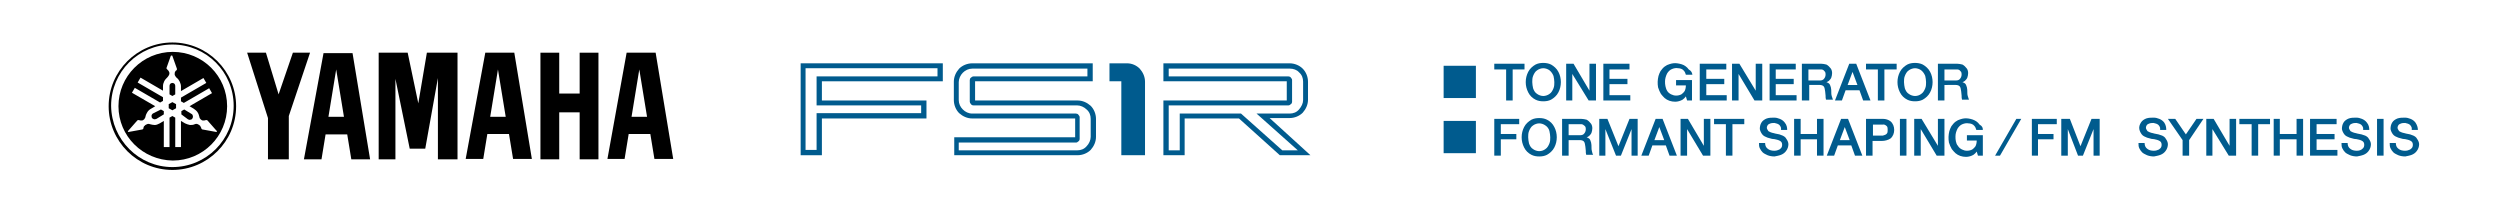 <?xml version="1.0" encoding="utf-8"?>
<!-- Generator: Adobe Illustrator 19.1.0, SVG Export Plug-In . SVG Version: 6.00 Build 0)  -->
<svg version="1.1" id="Layer_1" xmlns="http://www.w3.org/2000/svg" xmlns:xlink="http://www.w3.org/1999/xlink" x="0px" y="0px"
	 viewBox="0 0 612 50" enable-background="new 0 0 612 50" xml:space="preserve">
<rect x="581.9" y="29.1" fill="#005B8E" width="1.6" height="9"/>
<polyline fill="#005B8E" points="532.5,29.1 530.7,29.1 534.3,34.3 534.3,38.1 535.9,38.1 535.9,34.3 539.4,29.1 537.7,29.1 
	535.1,32.9 532.5,29.1 "/>
<path fill="#005B8E" d="M580,31.8h-1.5c0-0.2,0-0.3,0-0.5c-0.1-0.3-0.2-0.5-0.4-0.7c-0.3-0.3-0.8-0.4-1.2-0.5c-0.4,0-0.8,0-1.2,0.2
	c-0.3,0.1-0.5,0.3-0.6,0.6c-0.1,0.2-0.1,0.5,0,0.7c0.1,0.2,0.2,0.3,0.3,0.5c0.3,0.2,0.6,0.3,0.9,0.4c0.3,0.1,0.6,0.1,0.8,0.2
	c0.3,0.1,0.7,0.1,1,0.2c0.3,0.1,0.6,0.2,0.9,0.3c0.4,0.2,0.7,0.4,0.9,0.8c0.3,0.4,0.5,0.9,0.5,1.3c0,0.6-0.2,1.2-0.6,1.7
	c-0.3,0.4-0.7,0.7-1.2,0.9c-0.5,0.2-1.1,0.3-1.6,0.4c-0.6,0-1.2-0.1-1.7-0.3c-0.4-0.2-0.9-0.4-1.2-0.7c-0.3-0.3-0.5-0.6-0.7-1
	c-0.2-0.4-0.2-0.8-0.2-1.3h1.5c0,0.4,0.1,0.9,0.4,1.2c0.3,0.3,0.6,0.5,1,0.6c0.3,0.1,0.6,0.1,0.9,0.1c0.4,0,0.8-0.1,1.1-0.3
	c0.3-0.2,0.5-0.4,0.6-0.7c0.1-0.3,0.1-0.8-0.1-1.1c-0.2-0.3-0.7-0.5-1.1-0.6c-0.4-0.1-0.8-0.2-1.2-0.2c-0.4-0.1-0.7-0.2-1.1-0.3
	c-0.5-0.2-1-0.4-1.3-0.8c-0.3-0.4-0.5-0.8-0.6-1.3c0-0.6,0.1-1.1,0.4-1.6c0.3-0.5,0.8-0.8,1.3-1c0.6-0.2,1.2-0.2,1.8-0.2
	c0.5,0,0.9,0.1,1.4,0.3c0.5,0.2,0.9,0.5,1.2,0.9C579.9,30.6,580,31.2,580,31.8"/>
<path fill="#005B8E" d="M591.9,31.8h-1.5c0-0.2,0-0.3,0-0.5c-0.1-0.3-0.2-0.5-0.4-0.7c-0.3-0.3-0.8-0.4-1.2-0.5
	c-0.4,0-0.8,0-1.2,0.2c-0.3,0.1-0.5,0.3-0.6,0.6c-0.1,0.2-0.1,0.5,0,0.7c0.1,0.2,0.2,0.3,0.3,0.5c0.3,0.2,0.6,0.3,0.9,0.4
	c0.3,0.1,0.6,0.1,0.8,0.2c0.3,0.1,0.7,0.1,1,0.2c0.3,0.1,0.6,0.2,0.8,0.3c0.4,0.2,0.7,0.4,0.9,0.8c0.3,0.4,0.5,0.9,0.5,1.3
	c0,0.6-0.2,1.2-0.6,1.7c-0.3,0.4-0.7,0.7-1.2,0.9c-0.5,0.2-1.1,0.3-1.6,0.4c-0.6,0-1.2-0.1-1.7-0.3c-0.4-0.2-0.9-0.4-1.2-0.7
	c-0.3-0.3-0.5-0.6-0.7-1c-0.2-0.4-0.2-0.8-0.2-1.3h1.5c0,0.4,0.1,0.9,0.4,1.2c0.3,0.3,0.6,0.5,1,0.6c0.3,0.1,0.6,0.1,0.9,0.1
	c0.4,0,0.8-0.1,1.2-0.3c0.3-0.2,0.5-0.4,0.6-0.7c0.1-0.3,0.1-0.8-0.1-1.1c-0.2-0.3-0.7-0.5-1.1-0.6c-0.4-0.1-0.8-0.2-1.2-0.2
	c-0.4-0.1-0.7-0.2-1.1-0.3c-0.5-0.2-1-0.4-1.3-0.8c-0.3-0.4-0.5-0.8-0.6-1.3c0-0.6,0.1-1.1,0.4-1.6c0.3-0.5,0.8-0.8,1.3-1
	c0.6-0.2,1.2-0.2,1.8-0.2c0.5,0,0.9,0.1,1.4,0.3c0.5,0.2,0.9,0.5,1.2,0.9C591.7,30.6,591.9,31.2,591.9,31.8"/>
<path fill="#005B8E" d="M530.3,31.8h-1.5c0-0.2,0-0.3,0-0.5c-0.1-0.3-0.2-0.5-0.4-0.7c-0.3-0.3-0.8-0.4-1.2-0.5
	c-0.4,0-0.8,0-1.2,0.2c-0.3,0.1-0.5,0.3-0.6,0.6c-0.1,0.2-0.1,0.5,0,0.7c0.1,0.2,0.2,0.3,0.3,0.5c0.3,0.2,0.6,0.3,0.9,0.4
	c0.3,0.1,0.6,0.1,0.8,0.2c0.3,0.1,0.7,0.1,1,0.2c0.3,0.1,0.6,0.2,0.9,0.3c0.4,0.2,0.7,0.4,0.9,0.8c0.3,0.4,0.5,0.9,0.5,1.3
	c0,0.6-0.2,1.2-0.6,1.7c-0.3,0.4-0.7,0.7-1.2,0.9c-0.5,0.2-1.1,0.3-1.6,0.4c-0.6,0-1.2-0.1-1.7-0.3c-0.4-0.2-0.9-0.4-1.2-0.7
	c-0.3-0.3-0.5-0.6-0.7-1c-0.2-0.4-0.2-0.8-0.2-1.3h1.5c0,0.4,0.1,0.9,0.4,1.2c0.3,0.3,0.6,0.5,1,0.6c0.3,0.1,0.6,0.1,0.9,0.1
	c0.4,0,0.8-0.1,1.2-0.3c0.3-0.2,0.5-0.4,0.6-0.7c0.1-0.3,0.1-0.8-0.1-1.1c-0.2-0.3-0.7-0.5-1.1-0.6c-0.4-0.1-0.8-0.2-1.2-0.2
	c-0.4-0.1-0.7-0.2-1.1-0.3c-0.5-0.2-1-0.4-1.3-0.8c-0.3-0.4-0.5-0.8-0.6-1.3c-0.1-0.6,0.1-1.1,0.4-1.6c0.3-0.5,0.8-0.8,1.3-1
	c0.6-0.2,1.2-0.2,1.8-0.2c0.5,0,0.9,0.1,1.4,0.3c0.5,0.2,0.9,0.5,1.2,0.9C530.2,30.6,530.3,31.2,530.3,31.8"/>
<polyline fill="#005B8E" points="558.1,38.1 558.1,34.1 562.2,34.1 562.2,38.1 563.8,38.1 563.8,29.1 562.2,29.1 562.2,32.8 
	558.1,32.8 558.1,29.1 556.6,29.1 556.6,38.1 558.1,38.1 "/>
<polyline fill="#005B8E" points="503.5,29.1 503.5,30.4 498.9,30.4 498.9,32.8 502.7,32.8 502.7,34.1 498.9,34.1 498.9,38.1 
	497.4,38.1 497.4,29.1 503.5,29.1 "/>
<polyline fill="#005B8E" points="506.7,29.1 504.6,29.1 504.6,38.1 506.2,38.1 506.2,31.6 508.7,38.1 509.9,38.1 512.5,31.6 
	512.5,38.1 514,38.1 514,29.1 512,29.1 509.3,35.8 506.7,29.1 "/>
<polyline fill="#005B8E" points="555.7,29.1 555.7,30.4 552.8,30.4 552.8,38.1 551.2,38.1 551.2,30.4 548.2,30.4 548.2,29.1 
	555.7,29.1 "/>
<polyline fill="#005B8E" points="572,29.1 565.5,29.1 565.5,38.1 572.2,38.1 572.2,36.7 567.1,36.7 567.1,34.1 571.5,34.1 
	571.5,32.8 567.1,32.8 567.1,30.4 572,30.4 572,29.1 "/>
<polyline fill="#005B8E" points="541.6,38.1 540.1,38.1 540.1,29.1 541.9,29.1 545.8,35.7 545.8,29.1 547.4,29.1 547.4,38.1 
	545.6,38.1 541.6,31.6 541.6,38.1 "/>
<rect x="353.4" y="16.1" fill="#005B8E" width="7.9" height="7.9"/>
<path fill="#005B8E" d="M450.9,24.6l0.9-2.5h3.4l0.9,2.5h1.8l-3.5-9h-1.7l-3.5,9H450.9 M452.3,20.8l1.2-3.2l1.2,3.2H452.3z"/>
<path fill="#005B8E" d="M445.8,17h-3.1v2.7h2.8c0.4,0,0.8-0.1,1-0.4c0.2-0.2,0.4-0.6,0.4-1c0-0.3,0-0.7-0.3-0.9
	C446.4,17.1,446.1,17,445.8,17 M442.7,24.6h-1.6v-9h4.7c0.4,0,0.9,0.1,1.3,0.2c0.4,0.2,0.8,0.6,1.1,1c0.2,0.3,0.3,0.7,0.3,1.1
	c0,0.4-0.1,0.8-0.2,1.1c-0.1,0.3-0.4,0.6-0.6,0.8c-0.2,0.1-0.4,0.3-0.6,0.3c0.2,0.1,0.5,0.2,0.7,0.4c0.2,0.2,0.3,0.6,0.4,0.9
	c0.1,0.4,0.1,0.8,0.1,1.2c0,0.3,0,0.6,0.1,0.9c0.1,0.3,0.2,0.6,0.3,0.9h-1.7c-0.1-0.3-0.1-0.7-0.1-1c0-0.3-0.1-0.7-0.1-1
	c-0.1-0.5-0.1-1-0.4-1.3c-0.2-0.2-0.6-0.3-0.9-0.3h-2.6V24.6"/>
<path fill="#005B8E" d="M479.1,17H476v2.7h2.8c0.4,0,0.8-0.1,1-0.4c0.2-0.2,0.4-0.6,0.4-1c0-0.3,0-0.7-0.3-0.9
	C479.7,17.1,479.4,17,479.1,17 M476,24.6h-1.6v-9h4.7c0.4,0,0.9,0.1,1.3,0.2c0.4,0.2,0.8,0.6,1.1,1c0.2,0.3,0.3,0.7,0.3,1.1
	c0,0.4-0.1,0.8-0.2,1.1c-0.1,0.3-0.4,0.6-0.6,0.8c-0.2,0.1-0.4,0.3-0.6,0.3c0.2,0.1,0.5,0.2,0.7,0.4c0.2,0.2,0.3,0.6,0.4,0.9
	c0.1,0.4,0.1,0.8,0.1,1.2c0,0.3,0,0.6,0.1,0.9c0.1,0.3,0.2,0.6,0.3,0.9h-1.7c-0.1-0.3-0.1-0.7-0.1-1c0-0.3-0.1-0.7-0.1-1
	c-0.1-0.5-0.1-1-0.4-1.3c-0.2-0.2-0.6-0.3-0.9-0.3H476V24.6"/>
<path fill="#005B8E" d="M379.3,17.2c-0.4-0.3-1-0.5-1.5-0.5c-0.5,0-1.1,0.2-1.5,0.5c-0.5,0.3-0.8,0.9-1,1.4c-0.2,0.5-0.2,1-0.2,1.5
	c0,0.5,0.1,1,0.2,1.5c0.2,0.6,0.5,1.1,1,1.4c0.4,0.3,1,0.5,1.5,0.5c0.5,0,1.1-0.2,1.5-0.5c0.5-0.3,0.8-0.9,1-1.4
	c0.2-0.5,0.2-1,0.2-1.5c0-0.5-0.1-1-0.2-1.5C380.1,18.1,379.8,17.6,379.3,17.2 M381.5,17.6c0.8,1.5,0.8,3.5,0,5
	c-0.4,0.8-1.1,1.4-1.8,1.8c-0.6,0.3-1.2,0.4-1.9,0.4c-0.7,0-1.3-0.1-1.9-0.4c-0.8-0.4-1.4-1-1.8-1.8c-0.4-0.8-0.6-1.6-0.6-2.5
	c0-0.9,0.2-1.7,0.6-2.5c0.4-0.8,1.1-1.4,1.8-1.8c0.6-0.3,1.2-0.4,1.9-0.4c0.6,0,1.3,0.1,1.9,0.4C380.4,16.2,381.1,16.8,381.5,17.6z"
	/>
<path fill="#005B8E" d="M470.3,17.2c-0.4-0.3-1-0.5-1.5-0.5c-0.5,0-1.1,0.2-1.5,0.5c-0.5,0.3-0.8,0.9-1,1.4c-0.2,0.5-0.2,1-0.2,1.5
	c0,0.5,0.1,1,0.2,1.5c0.2,0.6,0.5,1.1,1,1.4c0.4,0.3,1,0.5,1.5,0.5c0.6,0,1.1-0.2,1.5-0.5c0.5-0.3,0.8-0.9,1-1.4
	c0.2-0.5,0.2-1,0.2-1.5c0-0.5-0.1-1-0.2-1.5C471.1,18.1,470.8,17.6,470.3,17.2 M472.5,17.6c0.8,1.5,0.8,3.5,0,5
	c-0.4,0.8-1.1,1.4-1.8,1.8c-0.6,0.3-1.2,0.4-1.9,0.4c-0.7,0-1.3-0.1-1.9-0.4c-0.8-0.4-1.4-1-1.8-1.8c-0.4-0.8-0.6-1.6-0.6-2.5
	c0-0.9,0.2-1.7,0.6-2.5c0.4-0.8,1.1-1.4,1.8-1.8c0.6-0.3,1.2-0.4,1.9-0.4c0.6,0,1.3,0.1,1.9,0.4C471.4,16.2,472.1,16.8,472.5,17.6z"
	/>
<polyline fill="#005B8E" points="373.2,15.6 373.2,17 370.3,17 370.3,24.6 368.7,24.6 368.7,17 365.8,17 365.8,15.6 373.2,15.6 "/>
<polyline fill="#005B8E" points="464.3,15.6 464.3,17 461.3,17 461.3,24.6 459.7,24.6 459.7,17 456.8,17 456.8,15.6 464.3,15.6 "/>
<path fill="#005B8E" d="M414.3,18.3h-1.6c-0.1-0.3-0.2-0.7-0.5-1c-0.3-0.4-0.9-0.6-1.4-0.6c-0.5-0.1-1,0-1.5,0.2
	c-0.5,0.2-0.9,0.6-1.2,1.1c-0.3,0.6-0.5,1.3-0.5,1.9c0,0.4,0,0.8,0.1,1.2c0.1,0.4,0.2,0.8,0.4,1.1c0.2,0.4,0.6,0.7,1,0.9
	c0.4,0.2,0.8,0.3,1.2,0.3c0.5,0,0.9-0.1,1.3-0.3c0.3-0.2,0.6-0.5,0.8-0.8c0.2-0.4,0.3-0.9,0.3-1.4h-2.4v-1.3h3.9v5h-1.2l-0.3-1
	c-0.2,0.3-0.5,0.6-0.8,0.8c-0.5,0.3-1.2,0.5-1.8,0.5c-1,0-1.9-0.3-2.6-0.9c-0.3-0.3-0.6-0.6-0.9-1c-0.3-0.5-0.5-1-0.7-1.6
	c-0.1-0.5-0.1-0.9-0.1-1.4c0-0.5,0.1-0.9,0.2-1.4c0.1-0.4,0.3-0.8,0.5-1.2c0.3-0.4,0.6-0.8,1-1.1c0.4-0.3,0.8-0.5,1.2-0.6
	c0.6-0.2,1.2-0.3,1.9-0.2c0.7,0.1,1.5,0.3,2,0.7c0.3,0.2,0.6,0.5,0.8,0.8C414.1,17.4,414.2,17.8,414.3,18.3"/>
<polyline fill="#005B8E" points="398.9,15.6 392.5,15.6 392.5,24.6 399.1,24.6 399.1,23.3 394,23.3 394,20.6 398.4,20.6 398.4,19.3 
	394,19.3 394,17 398.9,17 398.9,15.6 "/>
<polyline fill="#005B8E" points="439.6,15.6 433.2,15.6 433.2,24.6 439.8,24.6 439.8,23.3 434.7,23.3 434.7,20.6 439.1,20.6 
	439.1,19.3 434.7,19.3 434.7,17 439.6,17 439.6,15.6 "/>
<polyline fill="#005B8E" points="422.6,15.6 416.1,15.6 416.1,24.6 422.7,24.6 422.7,23.3 417.7,23.3 417.7,20.6 422.1,20.6 
	422.1,19.3 417.7,19.3 417.7,17 422.6,17 422.6,15.6 "/>
<polyline fill="#005B8E" points="384.9,24.6 383.4,24.6 383.4,15.6 385.2,15.6 389.1,22.2 389.1,15.6 390.7,15.6 390.7,24.6 
	388.9,24.6 384.9,18.1 384.9,24.6 "/>
<polyline fill="#005B8E" points="425.6,24.6 424,24.6 424,15.6 425.8,15.6 429.8,22.2 429.8,15.6 431.4,15.6 431.4,24.6 429.5,24.6 
	425.6,18.1 425.6,24.6 "/>
<rect x="353.4" y="29.6" fill="#005B8E" width="7.9" height="7.9"/>
<polyline fill="#005B8E" points="494.8,29.1 489.6,38.1 488.4,38.1 493.6,29.1 494.8,29.1 "/>
<rect x="465.1" y="29.1" fill="#005B8E" width="1.6" height="9"/>
<path fill="#005B8E" d="M437.5,31.8H436c0-0.2,0-0.3,0-0.5c-0.1-0.3-0.2-0.5-0.4-0.7c-0.3-0.3-0.8-0.4-1.2-0.5c-0.4,0-0.8,0-1.2,0.2
	c-0.3,0.1-0.5,0.3-0.6,0.6c-0.1,0.2-0.1,0.5,0,0.7c0.1,0.2,0.2,0.3,0.3,0.5c0.3,0.2,0.6,0.3,0.9,0.4c0.3,0.1,0.6,0.1,0.8,0.2
	c0.3,0.1,0.7,0.1,1,0.2c0.3,0.1,0.6,0.2,0.8,0.3c0.4,0.2,0.7,0.4,0.9,0.8c0.3,0.4,0.5,0.9,0.5,1.3c0,0.6-0.2,1.2-0.6,1.7
	c-0.3,0.4-0.7,0.7-1.2,0.9c-0.5,0.2-1.1,0.3-1.6,0.4c-0.6,0-1.2-0.1-1.7-0.3c-0.4-0.2-0.9-0.4-1.2-0.7c-0.3-0.3-0.5-0.6-0.7-1
	c-0.2-0.4-0.2-0.8-0.2-1.3h1.5c0,0.4,0.1,0.9,0.4,1.2c0.3,0.3,0.6,0.5,1,0.6c0.3,0.1,0.6,0.1,0.9,0.1c0.4,0,0.8-0.1,1.2-0.3
	c0.3-0.2,0.5-0.4,0.6-0.7c0.1-0.3,0.1-0.8-0.1-1.1c-0.2-0.3-0.7-0.5-1.1-0.6c-0.4-0.1-0.8-0.2-1.2-0.2c-0.4-0.1-0.7-0.2-1.1-0.3
	c-0.5-0.2-1-0.4-1.3-0.8c-0.3-0.4-0.5-0.8-0.6-1.3c0-0.6,0.1-1.1,0.4-1.6c0.3-0.5,0.8-0.8,1.3-1c0.6-0.2,1.2-0.2,1.8-0.2
	c0.5,0,0.9,0.1,1.4,0.3c0.5,0.2,0.9,0.5,1.2,0.9C437.4,30.6,437.5,31.2,437.5,31.8"/>
<path fill="#005B8E" d="M461,29.1h-4.2v9h1.6v-3.6h2.3c0.7,0,1.5-0.2,2.1-0.6c0.6-0.5,0.9-1.3,0.9-2.1c0-0.8-0.3-1.6-0.9-2.1
	C462.3,29.3,461.6,29.1,461,29.1 M461.9,30.9c0.2,0.2,0.2,0.6,0.2,0.9c0,0.3,0,0.7-0.2,0.9c-0.2,0.3-0.7,0.4-1,0.5h-2.4v-2.7h2.4
	C461.2,30.4,461.6,30.6,461.9,30.9z"/>
<polyline fill="#005B8E" points="440.8,38.1 440.8,34.1 444.8,34.1 444.8,38.1 446.4,38.1 446.4,29.1 444.8,29.1 444.8,32.8 
	440.8,32.8 440.8,29.1 439.2,29.1 439.2,38.1 440.8,38.1 "/>
<path fill="#005B8E" d="M449,38.1l0.9-2.5h3.3l0.9,2.5h1.8l-3.5-9h-1.7l-3.5,9H449 M450.4,34.3l1.2-3.2l1.2,3.2H450.4z"/>
<path fill="#005B8E" d="M403.6,38.1l0.9-2.5h3.3l0.9,2.5h1.8l-3.5-9h-1.7l-3.5,9H403.6 M405,34.3l1.2-3.2l1.2,3.2H405z"/>
<path fill="#005B8E" d="M387.1,30.4H384v2.7h2.8c0.4,0,0.8-0.1,1-0.4c0.2-0.2,0.4-0.6,0.4-1c0-0.3,0-0.7-0.3-0.9
	C387.7,30.6,387.4,30.4,387.1,30.4 M384,38.1h-1.6v-9h4.7c0.4,0,0.9,0.1,1.3,0.2c0.4,0.2,0.8,0.6,1.1,1c0.2,0.3,0.3,0.7,0.3,1.1
	c0,0.4-0.1,0.8-0.2,1.1c-0.1,0.3-0.4,0.6-0.6,0.8c-0.2,0.1-0.4,0.3-0.6,0.3c0.2,0.1,0.5,0.2,0.7,0.4c0.2,0.2,0.3,0.6,0.4,0.9
	c0.1,0.4,0.1,0.8,0.1,1.2c0,0.3,0,0.6,0.1,0.9c0.1,0.3,0.1,0.6,0.3,0.9h-1.7c-0.1-0.3-0.1-0.7-0.1-1c0-0.3-0.1-0.7-0.1-1
	c-0.1-0.5-0.1-1-0.4-1.3c-0.2-0.2-0.6-0.3-0.9-0.3H384V38.1"/>
<polyline fill="#005B8E" points="371.9,29.1 371.9,30.4 367.4,30.4 367.4,32.8 371.2,32.8 371.2,34.1 367.4,34.1 367.4,38.1 
	365.8,38.1 365.8,29.1 371.9,29.1 "/>
<polyline fill="#005B8E" points="393.5,29.1 391.5,29.1 391.5,38.1 393,38.1 393,31.6 395.6,38.1 396.8,38.1 399.4,31.6 399.4,38.1 
	400.9,38.1 400.9,29.1 398.9,29.1 396.2,35.8 393.5,29.1 "/>
<path fill="#005B8E" d="M378.3,30.7c-0.4-0.3-1-0.5-1.5-0.5c-0.5,0-1.1,0.2-1.5,0.5c-0.5,0.3-0.8,0.9-1,1.4c-0.2,0.5-0.2,1-0.2,1.5
	c0,0.5,0.1,1,0.2,1.5c0.2,0.6,0.5,1.1,1,1.4c0.4,0.3,1,0.5,1.5,0.5c0.6,0,1.1-0.2,1.5-0.5c0.5-0.3,0.8-0.9,1-1.4
	c0.2-0.5,0.2-1,0.2-1.5c0-0.5-0.1-1-0.2-1.5C379.2,31.6,378.8,31,378.3,30.7 M380.5,31.1c0.8,1.5,0.8,3.5,0,5
	c-0.4,0.8-1.1,1.4-1.8,1.8c-0.6,0.3-1.2,0.4-1.9,0.4c-0.7,0-1.3-0.1-1.9-0.4c-0.8-0.4-1.4-1-1.8-1.8c-0.4-0.8-0.6-1.6-0.6-2.5
	c0-0.9,0.2-1.7,0.6-2.5c0.4-0.8,1.1-1.4,1.8-1.8c0.6-0.3,1.2-0.4,1.9-0.4s1.3,0.1,1.9,0.4C379.5,29.7,380.1,30.3,380.5,31.1z"/>
<polyline fill="#005B8E" points="427,29.1 427,30.4 424.1,30.4 424.1,38.1 422.5,38.1 422.5,30.4 419.6,30.4 419.6,29.1 427,29.1 
	"/>
<path fill="#005B8E" d="M485.4,31.8h-1.6c-0.1-0.3-0.2-0.7-0.5-1c-0.3-0.4-0.9-0.6-1.4-0.6c-0.5-0.1-1,0-1.5,0.2
	c-0.5,0.2-0.9,0.6-1.2,1.1c-0.3,0.6-0.5,1.2-0.5,1.9c0,0.4,0,0.8,0.1,1.2c0.1,0.4,0.2,0.8,0.5,1.1c0.2,0.4,0.6,0.7,1,0.9
	c0.4,0.2,0.8,0.3,1.2,0.3c0.5,0,0.9-0.1,1.3-0.3c0.3-0.2,0.6-0.5,0.8-0.8c0.2-0.4,0.3-0.9,0.3-1.4h-2.4v-1.3h3.9v5h-1.2l-0.3-1
	c-0.2,0.3-0.5,0.6-0.8,0.8c-0.5,0.3-1.2,0.5-1.8,0.5c-1,0-1.9-0.3-2.6-0.9c-0.3-0.3-0.6-0.6-0.9-1c-0.3-0.5-0.5-1-0.7-1.6
	c-0.1-0.5-0.1-0.9-0.1-1.4c0-0.5,0.1-0.9,0.2-1.4c0.1-0.4,0.3-0.8,0.5-1.2c0.3-0.4,0.6-0.8,1-1.1c0.4-0.3,0.8-0.5,1.2-0.6
	c0.6-0.2,1.2-0.3,1.9-0.2c0.7,0.1,1.4,0.3,2,0.7c0.3,0.2,0.6,0.5,0.8,0.8C485.3,30.9,485.4,31.3,485.4,31.8"/>
<polyline fill="#005B8E" points="470.2,38.1 468.6,38.1 468.6,29.1 470.4,29.1 474.4,35.7 474.4,29.1 476,29.1 476,38.1 474.1,38.1 
	470.2,31.6 470.2,38.1 "/>
<polyline fill="#005B8E" points="413,38.1 411.4,38.1 411.4,29.1 413.2,29.1 417.1,35.7 417.1,29.1 418.7,29.1 418.7,38.1 
	416.9,38.1 413,31.6 413,38.1 "/>
<path fill="#005B8E" d="M315.8,16.8h-29.7v1.9h29.3c0.2,0,0.5,0.1,0.6,0.3c0.2,0.2,0.3,0.4,0.3,0.6v5.3c0,0.2-0.1,0.5-0.3,0.6
	c-0.2,0.2-0.4,0.3-0.6,0.3h-29.3v11h2.7v-9h15l10.1,9h3.8l-10.1-9h8.1c0.9,0,1.7-0.3,2.3-1s1-1.5,1-2.3V20c0-0.9-0.3-1.7-1-2.3
	C317.5,17.1,316.6,16.8,315.8,16.8 M318.9,16.8c0.8,0.8,1.3,2,1.3,3.2v4.4c0,1.2-0.5,2.3-1.3,3.2c-0.8,0.8-2,1.3-3.2,1.3h-4.9
	l10,9.1h-7.5L303.3,29H290V38h-5.2V24.6h30.2v-4.7h-30.2v-4.4h30.9C316.9,15.5,318.1,16,318.9,16.8z"/>
<path fill="#005B8E" d="M275.9,15.5h-4.3v4.4h2.9V38h5.8V20c0-1.2-0.5-2.3-1.3-3.2C278.2,16,277.1,15.5,275.9,15.5"/>
<path fill="#005B8E" d="M266.2,18.7v-1.9H238c-0.9,0-1.7,0.4-2.3,1c-0.6,0.6-1,1.5-1,2.3v4.4c0,0.9,0.4,1.7,1,2.3
	c0.6,0.6,1.4,1,2.3,1h25.4c0.2,0,0.5,0.1,0.6,0.3c0.2,0.2,0.3,0.4,0.3,0.6V34c0,0.2-0.1,0.5-0.3,0.6c-0.2,0.2-0.4,0.3-0.6,0.3h-28.7
	v1.9h29c0.9,0,1.7-0.3,2.3-1c0.6-0.6,1-1.5,1-2.3v-4.4c0-0.9-0.3-1.7-1-2.3c-0.6-0.6-1.5-1-2.3-1h-25.4c-0.2,0-0.5-0.1-0.6-0.3
	c-0.2-0.2-0.3-0.4-0.3-0.6v-5.3c0-0.2,0.1-0.5,0.3-0.6c0.2-0.2,0.4-0.3,0.6-0.3H266.2 M267.5,19.9h-28.8v4.7h25.1
	c1.2,0,2.3,0.5,3.2,1.3c0.8,0.8,1.3,2,1.3,3.2v4.4c0,1.2-0.5,2.3-1.3,3.2c-0.8,0.8-2,1.3-3.2,1.3h-30.2v-4.4h29.6V29H238
	c-1.2,0-2.3-0.5-3.2-1.3c-0.8-0.8-1.3-2-1.3-3.2V20c0-1.2,0.5-2.3,1.3-3.2c0.8-0.8,2-1.3,3.2-1.3h29.5V19.9z"/>
<path fill="#005B8E" d="M230.7,15.5H196V38h5.2V29h25.6v-4.4h-25.6v-4.7h29.6V15.5 M229.5,18.7h-29.6v7.1h25.6v1.9h-25.6v9h-2.7v-20
	h32.3V18.7z"/>
<path d="M42.2,40.9c8.3,0,15-6.7,15-15c0-8.3-6.7-15-15-15s-15,6.7-15,15C27.3,34.2,34,40.9,42.2,40.9 M26.6,26
	c0-8.6,7-15.6,15.6-15.6c8.6,0,15.6,7,15.6,15.6c0,8.6-7,15.6-15.6,15.6C33.6,41.6,26.6,34.6,26.6,26z"/>
<path d="M39.4,26.8l0.7,0.4V28l-1.8,1.1c-0.2,0.1-0.4,0.1-0.6,0.1c-0.2-0.1-0.4-0.2-0.5-0.3c-0.1-0.2-0.1-0.4-0.1-0.6
	c0-0.2,0.2-0.4,0.3-0.5L39.4,26.8 M44.4,27.2l0.7-0.4l1.8,1.1c0.2,0.1,0.3,0.3,0.3,0.5c0.1,0.2,0,0.4-0.1,0.6
	c-0.1,0.2-0.3,0.3-0.5,0.3c-0.2,0.1-0.4,0-0.6-0.1L44.4,28V27.2z M41.5,21c0-0.2,0.1-0.4,0.2-0.5c0.1-0.1,0.3-0.2,0.5-0.2
	c0.2,0,0.4,0.1,0.5,0.2c0.1,0.1,0.2,0.3,0.2,0.5v2.1l-0.7,0.4l-0.7-0.4V21z M42.2,25l0.9,0.5v1L42.2,27l-0.9-0.5v-1L42.2,25z
	 M40.9,16.9c0,0.1,0.1,0.1,0.1,0.2c0.2,0.1,0.3,0.3,0.4,0.5c0.1,0.2,0.1,0.5,0,0.7c-0.1,0.2-0.2,0.4-0.4,0.6c-0.3,0.3-0.6,0.6-0.8,1
	c-0.2,0.4-0.3,0.8-0.3,1.2v1.1l-5.5-3.2l-0.7,1.2l6.2,3.6v0.9l-0.7,0.4l-6.2-3.6l-0.7,1.2L38,26l-1,0.6c-0.4,0.2-0.7,0.5-0.9,0.8
	s-0.4,0.7-0.5,1.2c0,0.2-0.2,0.4-0.3,0.6c-0.2,0.2-0.4,0.3-0.6,0.3c-0.2,0-0.5,0-0.7-0.1c-0.1,0-0.2,0-0.2,0c-0.1,0-0.2,0.1-0.2,0.1
	L31.4,32c0,0,0,0.1-0.1,0.1c0,0.1,0,0.1,0,0.1c0,0,0.1,0.1,0.1,0.1c0,0,0.1,0,0.1,0l3.3-0.6c0.1,0,0.2-0.1,0.2-0.1
	c0.1-0.1,0.1-0.1,0.1-0.2c0-0.2,0.1-0.5,0.3-0.6c0.1-0.2,0.4-0.3,0.6-0.4c0.2-0.1,0.5-0.1,0.7,0c0.4,0.1,0.8,0.2,1.2,0.2
	c0.4,0,0.8-0.2,1.2-0.4l1-0.6V36h1.4v-7.2l0.7-0.4l0.7,0.4V36h1.4v-6.4l1,0.6c0.4,0.2,0.8,0.3,1.2,0.4c0.4,0,0.8,0,1.2-0.2
	c0.2-0.1,0.5-0.1,0.7,0c0.2,0.1,0.4,0.2,0.6,0.4c0.1,0.2,0.2,0.4,0.3,0.6c0,0.1,0,0.2,0.1,0.2c0.1,0.1,0.1,0.1,0.2,0.1l3.3,0.6
	c0,0,0.1,0,0.1,0c0,0,0.1-0.1,0.1-0.1s0-0.1,0-0.1c0,0,0-0.1-0.1-0.1l-2.2-2.5c-0.1-0.1-0.1-0.1-0.2-0.1c-0.1,0-0.2,0-0.2,0
	c-0.2,0.1-0.5,0.1-0.7,0.1c-0.2,0-0.4-0.1-0.6-0.3c-0.2-0.2-0.3-0.4-0.3-0.6c-0.1-0.4-0.2-0.8-0.5-1.2c-0.2-0.3-0.6-0.6-0.9-0.8
	l-1-0.6l5.5-3.2l-0.7-1.2l-6.2,3.6l-0.7-0.4v-0.9l6.2-3.6l-0.7-1.2l-5.5,3.2v-1.1c0-0.4-0.1-0.8-0.3-1.2c-0.2-0.4-0.4-0.7-0.8-1
	c-0.2-0.2-0.3-0.4-0.4-0.6c-0.1-0.2,0-0.5,0-0.7c0.1-0.2,0.2-0.4,0.4-0.5c0.1,0,0.1-0.1,0.1-0.2c0-0.1,0-0.2,0-0.2l-1.1-3.1
	c0,0,0-0.1-0.1-0.1c0,0-0.1,0-0.1,0c0,0-0.1,0-0.1,0c0,0-0.1,0.1-0.1,0.1l-1.1,3.1C40.9,16.8,40.9,16.8,40.9,16.9z M29,26
	c0-7.3,5.9-13.3,13.3-13.3c7.3,0,13.3,5.9,13.3,13.3c0,7.3-5.9,13.3-13.3,13.3C34.9,39.2,29,33.3,29,26z"/>
<polyline points="132.3,39 132.3,12.9 136.9,12.9 136.9,22.9 141.9,22.9 141.9,12.9 146.5,12.9 146.5,39 141.9,39 141.9,27.5 
	136.9,27.5 136.9,39 132.3,39 "/>
<polyline points="65.6,28.9 60.5,12.9 65.1,12.9 68.2,23.1 71.7,12.9 75.9,12.9 70.7,28.4 70.7,39 65.6,39 65.6,28.9 "/>
<polyline points="92.7,39 96.8,39 96.8,19.3 100.3,36.4 104.1,36.4 107.2,19.1 107.2,39 112,39 112,12.9 104.5,12.9 102.4,25.3 
	99.8,12.9 92.7,12.9 92.7,39 "/>
<path d="M158.4,28.6l-1.9-11.6l-1.9,11.6H158.4 M153.4,12.9h7.1l4.3,26h-4.6l-1-6.1h-5.3l-1,6.1h-4.2L153.4,12.9z"/>
<path d="M120,28.6h3.8l-1.9-11.6L120,28.6 M118.8,12.9h7.1l4.3,26h-4.6l-1-6.1h-5.3l-1,6.1H114L118.8,12.9z"/>
<path d="M80.4,28.6h3.8l-1.9-11.6L80.4,28.6 M74.4,39l4.8-26h7.1l4.3,26h-4.6l-1-6.1h-5.3l-1,6.1H74.4z"/>
</svg>
